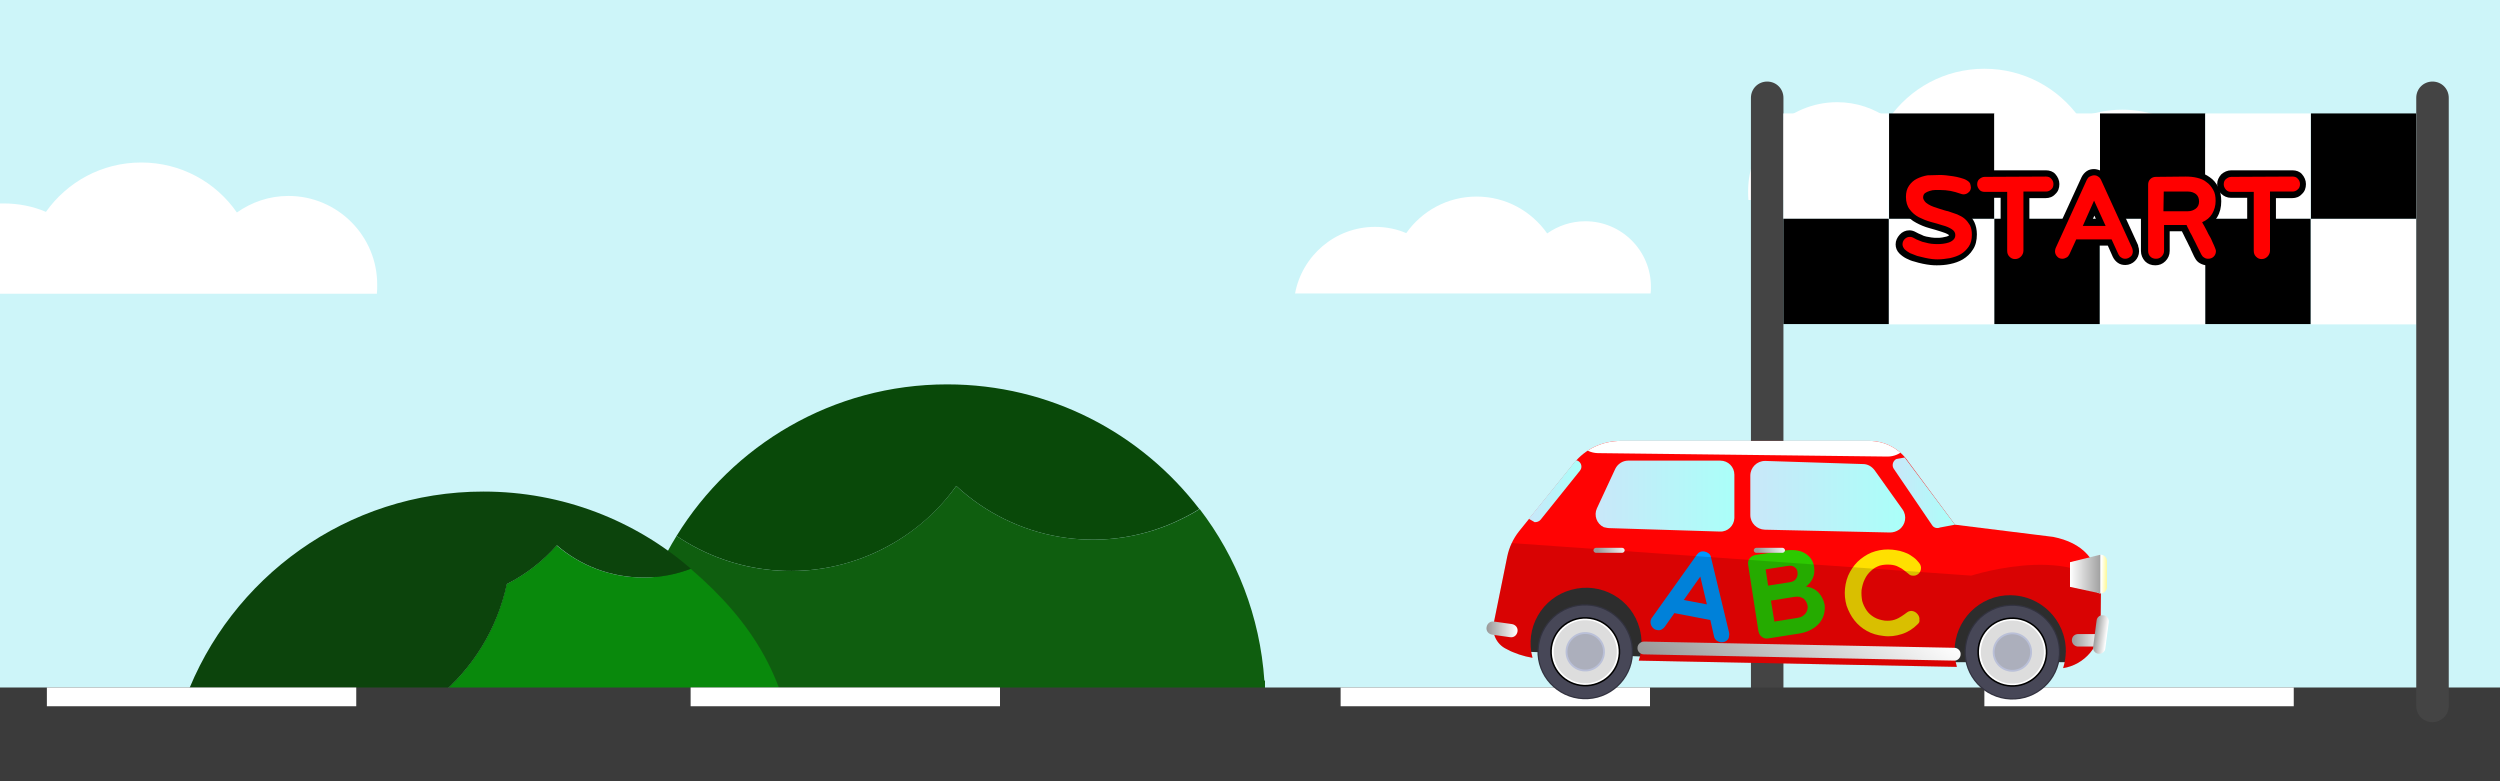 <?xml version="1.0" encoding="utf-8"?>
<!-- Generator: Adobe Illustrator 25.0.0, SVG Export Plug-In . SVG Version: 6.00 Build 0)  -->
<svg version="1.1" id="Layer_1" xmlns="http://www.w3.org/2000/svg" xmlns:xlink="http://www.w3.org/1999/xlink" x="0px" y="0px"
	 viewBox="0 0 800 250" style="enable-background:new 0 0 800 250;" xml:space="preserve">
<style type="text/css">
	.st0{fill:#CDF5F9;}
	.st1{fill:#FFFFFF;}
	.st2{fill:#444444;}
	.st3{fill:#0F5E0F;}
	.st4{fill:#094909;}
	.st5{fill:#09890C;}
	.st6{fill:#0C440C;}
	.st7{fill:#3B3B3B;}
	.st8{display:none;}
	.st9{display:inline;opacity:0.47;fill:url(#SVGID_1_);enable-background:new    ;}
	.st10{fill:#FF0000;}
	.st11{fill:#2D2D2D;}
	.st12{fill:#FF0303;}
	.st13{fill:#0098FF;}
	.st14{fill:#2CC900;}
	.st15{fill:#FFE000;}
	.st16{clip-path:url(#SVGID_3_);}
	.st17{opacity:0.15;enable-background:new    ;}
	.st18{fill:url(#SVGID_4_);}
	.st19{fill:url(#SVGID_5_);}
	.st20{fill:url(#SVGID_6_);}
	.st21{fill:#32323F;}
	.st22{fill:#474757;}
	.st23{fill:#DDDDDD;}
	.st24{fill:#BAC0D8;}
	.st25{fill:#ACAFBC;}
	.st26{fill:url(#SVGID_7_);}
	.st27{fill:url(#SVGID_8_);}
	.st28{fill:url(#SVGID_9_);}
	.st29{fill:url(#SVGID_10_);}
	.st30{fill:url(#SVGID_11_);}
	.st31{fill:url(#SVGID_12_);}
	.st32{fill:url(#SVGID_13_);}
	.st33{fill:url(#SVGID_14_);}
	.st34{fill:url(#SVGID_15_);}
</style>
<g>
	<g id="Layer_1_1_">
		<rect class="st0" width="800" height="250"/>
	</g>
	<g id="Layer_3">
		<g>
			<path class="st1" d="M713.8,64c-3-16.5-17.4-28.9-34.7-28.9c-4.8,0-9.4,1-13.6,2.7C658.7,28.2,647.6,22,635,22
				c-12.7,0-23.9,6.3-30.6,16c-4.7-3.3-10.3-5.3-16.5-5.3c-15.7,0-28.5,12.7-28.5,28.5c0,0.9,0,1.9,0.1,2.8H713.8z"/>
		</g>
		<g>
			<path class="st1" d="M414.4,94c2.2-12.1,12.8-21.4,25.6-21.4c3.6,0,7,0.7,10,2c5-7.1,13.2-11.7,22.5-11.7
				c9.4,0,17.6,4.7,22.6,11.8c3.4-2.4,7.6-3.9,12.2-3.9c11.6,0,21,9.4,21,21c0,0.7,0,1.4-0.1,2.1H414.4V94z"/>
		</g>
		<g>
			<path class="st1" d="M92.3,62.7c-6.2,0-11.8,2-16.5,5.3c-6.7-9.7-17.9-16-30.6-16c-12.6,0-23.7,6.2-30.5,15.8
				c-4.2-1.8-8.8-2.7-13.6-2.7c-0.4,0-0.7,0-1.1,0V94h120.6c0.1-0.9,0.1-1.9,0.1-2.8C120.8,75.5,108,62.7,92.3,62.7z"/>
		</g>
	</g>
	<path class="st2" d="M565.5,231.1L565.5,231.1c-2.9,0-5.2-2.3-5.2-5.2V31.3c0-2.9,2.3-5.2,5.2-5.2l0,0c2.9,0,5.2,2.3,5.2,5.2v194.6
		C570.7,228.8,568.4,231.1,565.5,231.1z"/>
	<g>
		<g>
			<path class="st3" d="M306,155.5c-6.4,8.9-15.2,16.4-25.9,21.3c-21.5,9.8-45.4,7-63.6-5.3c-8.4,13.6-13.7,29.4-14.8,46.3h-0.2V250
				h203.3v-32.2h-0.2c-1.4-20.6-8.9-39.5-20.7-54.9c-2.4,1.5-4.9,2.8-7.5,4C352,178,324.4,172.6,306,155.5z"/>
			<path class="st4" d="M303.1,123c-36.6,0-68.7,19.4-86.6,48.5c18.2,12.3,42.2,15.1,63.6,5.3c10.7-4.9,19.5-12.3,25.9-21.3
				c18.4,17.1,46,22.5,70.3,11.4c2.6-1.2,5.1-2.5,7.5-4C365.2,138.6,336,123,303.1,123z"/>
		</g>
		<g>
			<path class="st5" d="M254.6,245.9c-1.9-28-13.6-46.7-33.6-63.9c-4.7,1.8-9.8,2.8-15.2,2.8c-10.6,0-20.2-3.9-27.7-10.3
				c-4.5,5.1-9.9,9.3-16,12.4c-6.2,29-31.9,50.8-62.8,50.8c-15.2,0-29.1-5.3-40.1-14c-3.3,9-5.5,6.9-6.2,16.9l0,0l0,0h203.3l1.2,1.8
				l-0.5,3.8L254.6,245.9z"/>
			<path class="st6" d="M162.2,186.9c6.1-3.1,11.5-7.3,16-12.4c7.4,6.4,17.1,10.3,27.7,10.3c5.4,0,10.5-1,15.2-2.8
				c-17.8-15.4-41-24.7-66.4-24.7c-43.7,0-81,27.6-95.4,66.3c11,8.8,24.9,14,40.1,14C130.3,237.7,156,215.9,162.2,186.9z"/>
		</g>
	</g>
	<g id="Layer_5">
		<rect y="220" class="st7" width="800" height="30"/>
		<rect x="15" y="220" class="st1" width="99" height="6"/>
		<rect x="221" y="220" class="st1" width="99" height="6"/>
		<rect x="429" y="220" class="st1" width="99" height="6"/>
		<rect x="635" y="220" class="st1" width="99" height="6"/>
	</g>
	<g id="Layer_6">
	</g>
	<g id="Layer_8" class="st8">
		
			<linearGradient id="SVGID_1_" gradientUnits="userSpaceOnUse" x1="400" y1="-44" x2="400" y2="-294" gradientTransform="matrix(1 0 0 -1 0 -44)">
			<stop  offset="0" style="stop-color:#666666"/>
			<stop  offset="1" style="stop-color:#333333"/>
		</linearGradient>
		<rect class="st9" width="800" height="250"/>
	</g>
	<g>
		<g>
			<rect x="570.7" y="36.3" class="st1" width="33.7" height="33.7"/>
			<rect x="570.7" y="70" width="33.7" height="33.7"/>
			<rect x="604.5" y="70.1" class="st1" width="33.7" height="33.7"/>
			<rect x="604.5" y="36.3" width="33.7" height="33.7"/>
			<rect x="638.2" y="36.3" class="st1" width="33.7" height="33.7"/>
			<rect x="638.2" y="70" width="33.7" height="33.7"/>
			<rect x="672" y="70.1" class="st1" width="33.7" height="33.7"/>
			<rect x="672" y="36.3" width="33.7" height="33.7"/>
			<rect x="705.7" y="36.3" class="st1" width="33.7" height="33.7"/>
			<rect x="705.7" y="70" width="33.7" height="33.7"/>
			<rect x="739.5" y="70.1" class="st1" width="33.7" height="33.7"/>
			<rect x="739.5" y="36.3" width="33.7" height="33.7"/>
		</g>
		<g>
			<g>
				<g>
					<path class="st10" d="M620,84.1c-0.5,0-1.1,0-1.9-0.1c-0.8-0.1-1.6-0.2-2.4-0.4c-0.9-0.2-1.8-0.4-2.6-0.7
						c-0.9-0.3-1.7-0.6-2.5-1s-1.5-0.9-2-1.4c-0.6-0.7-0.9-1.4-0.9-2.3s0.3-1.7,1-2.4c0.7-0.7,1.5-1.1,2.4-1.1
						c0.6,0,1.1,0.1,1.6,0.4c0.6,0.3,1.2,0.6,1.8,0.9c0.6,0.2,1.2,0.4,1.8,0.6s1.2,0.3,1.8,0.4s1.3,0.1,2,0.1c0.4,0,1,0,1.6-0.1
						s1.1-0.2,1.6-0.3c0.5-0.2,0.8-0.4,1.2-0.7c0.1-0.1,0.3-0.3,0.3-0.8c0-0.3-0.1-0.7-0.7-1c-0.7-0.4-1.6-0.8-2.7-1.1
						c-1.1-0.4-2.4-0.7-3.7-1.1c-1.4-0.4-2.8-0.9-4-1.6c-1.3-0.7-2.3-1.6-3.2-2.7c-0.9-1.2-1.4-2.7-1.4-4.6c0-1.6,0.4-3,1.2-4.1
						c0.7-1.1,1.7-1.9,2.9-2.5c1.1-0.6,2.3-1,3.7-1.2c1.3-0.2,2.6-0.3,3.8-0.3c0.6,0,1.3,0,2.1,0.1s1.6,0.2,2.4,0.3
						c0.8,0.1,1.6,0.3,2.3,0.5c0.8,0.2,1.5,0.5,2.1,0.7c0.6,0.3,1.1,0.7,1.5,1.1c0.4,0.5,0.6,1.2,0.6,2c0,0.9-0.3,1.8-1,2.4
						s-1.5,1-2.4,1c-0.4,0-0.8-0.1-1.3-0.3c-1-0.4-2.1-0.7-3.1-0.9s-2.1-0.3-3.2-0.3c-0.4,0-0.9,0-1.5,0c-0.5,0-1.1,0.1-1.6,0.2
						c-0.4,0.1-0.8,0.3-1.1,0.5c-0.1,0.1-0.2,0.2-0.2,0.6c0,0.1,0,0.3,0.2,0.5c0.2,0.3,0.6,0.5,1,0.8c0.4,0.3,1,0.5,1.5,0.7
						c0.6,0.2,1.2,0.4,1.8,0.6s1.1,0.3,1.6,0.5c0.5,0.1,0.9,0.3,1.2,0.3c1,0.3,2,0.7,3,1.1s1.9,0.9,2.7,1.6c0.8,0.6,1.4,1.5,1.9,2.4
						c0.5,1,0.7,2.1,0.7,3.4c0,1.7-0.4,3.2-1.1,4.4c-0.7,1.1-1.7,2.1-2.9,2.8c-1.1,0.7-2.4,1.1-3.8,1.4
						C622.7,83.9,621.3,84.1,620,84.1z"/>
					<path d="M620.6,56c0.6,0,1.3,0,2.1,0.1s1.5,0.2,2.3,0.3s1.5,0.3,2.3,0.5c0.7,0.2,1.4,0.4,1.9,0.7c0.4,0.2,0.8,0.5,1.1,0.9
						s0.4,0.8,0.4,1.3c0,0.7-0.2,1.3-0.7,1.7c-0.5,0.5-1.1,0.7-1.7,0.7c-0.3,0-0.6-0.1-0.9-0.2c-1.1-0.4-2.2-0.7-3.2-0.9
						c-1.1-0.2-2.2-0.3-3.4-0.3c-0.4,0-0.9,0-1.5,0s-1.2,0.1-1.8,0.3s-1.1,0.4-1.5,0.7s-0.6,0.8-0.6,1.4c0,0.4,0.2,0.8,0.5,1.2
						s0.7,0.7,1.2,1s1.1,0.6,1.7,0.8c0.6,0.2,1.2,0.4,1.8,0.6s1.1,0.3,1.6,0.5c0.5,0.1,0.9,0.3,1.2,0.3c1,0.3,1.9,0.7,2.9,1
						c0.9,0.4,1.7,0.8,2.4,1.4s1.2,1.3,1.7,2.1c0.4,0.8,0.6,1.8,0.6,3c0,1.5-0.3,2.8-1,3.8s-1.5,1.8-2.5,2.4s-2.2,1-3.5,1.3
						c-1.3,0.2-2.6,0.4-3.9,0.4c-0.4,0-1,0-1.8-0.1c-0.7-0.1-1.5-0.2-2.3-0.4c-0.8-0.2-1.7-0.4-2.5-0.6c-0.8-0.3-1.6-0.6-2.3-0.9
						c-0.7-0.4-1.3-0.8-1.7-1.2c-0.4-0.5-0.7-1-0.7-1.6s0.2-1.2,0.7-1.7s1-0.7,1.7-0.7c0.4,0,0.8,0.1,1.1,0.3
						c0.7,0.4,1.3,0.7,1.9,0.9c0.6,0.3,1.3,0.5,1.9,0.6c0.6,0.2,1.3,0.3,1.9,0.4c0.7,0.1,1.4,0.1,2.1,0.1c0.5,0,1,0,1.7-0.1
						c0.6-0.1,1.3-0.2,1.8-0.4c0.6-0.2,1.1-0.5,1.5-0.9s0.6-0.9,0.6-1.5c0-0.8-0.4-1.4-1.2-1.9s-1.7-0.9-2.9-1.2
						c-1.1-0.4-2.4-0.7-3.8-1.1c-1.4-0.4-2.6-0.9-3.8-1.5c-1.1-0.6-2.1-1.4-2.9-2.5c-0.8-1-1.2-2.4-1.2-4c0-1.4,0.3-2.6,1-3.6
						s1.5-1.7,2.5-2.2s2.2-0.9,3.4-1.1C618.2,56.1,619.5,56,620.6,56 M620.6,54c-1.3,0-2.6,0.1-4,0.3c-1.5,0.2-2.8,0.7-4,1.3
						c-1.3,0.7-2.4,1.6-3.2,2.8c-0.9,1.3-1.3,2.9-1.3,4.7c0,2.1,0.5,3.9,1.6,5.2c0.9,1.2,2.1,2.3,3.5,3c1.3,0.7,2.7,1.3,4.2,1.7
						c1.3,0.4,2.6,0.7,3.7,1.1c1,0.3,1.8,0.6,2.4,1c0.1,0.1,0.2,0.1,0.2,0.1l0,0c0,0,0,0,0,0.1c-0.2,0.2-0.5,0.3-0.8,0.4
						c-0.4,0.1-0.9,0.2-1.4,0.3c-0.6,0.1-1.1,0.1-1.5,0.1c-0.7,0-1.3,0-1.9-0.1c-0.6-0.1-1.1-0.2-1.7-0.3c-0.5-0.1-1.1-0.3-1.6-0.6
						c-0.6-0.2-1.1-0.5-1.7-0.8c-0.7-0.4-1.4-0.6-2.1-0.6c-1.2,0-2.3,0.5-3.1,1.4s-1.3,1.9-1.3,3.1c0,1.1,0.4,2.1,1.2,2.9
						c0.6,0.6,1.4,1.2,2.2,1.6s1.7,0.8,2.6,1c0.9,0.3,1.8,0.5,2.7,0.7s1.7,0.3,2.5,0.4s1.5,0.1,2,0.1c1.4,0,2.8-0.1,4.2-0.4
						c1.5-0.3,2.9-0.8,4.1-1.5c1.3-0.8,2.4-1.8,3.2-3.1c0.9-1.3,1.3-3,1.3-4.9c0-1.5-0.3-2.8-0.8-3.9s-1.3-2-2.2-2.7
						c-0.8-0.7-1.8-1.3-2.9-1.7c-1-0.4-2-0.8-3-1.1l0,0l0,0c-0.3-0.1-0.7-0.2-1.2-0.3c-0.5-0.1-1-0.3-1.6-0.5
						c-0.5-0.2-1.1-0.4-1.7-0.6c-0.5-0.2-1-0.4-1.4-0.6c-0.2-0.1-0.4-0.3-0.6-0.4c0.1-0.1,0.3-0.1,0.5-0.2c0.4-0.1,0.9-0.2,1.3-0.2
						c0.6,0,1.1,0,1.5,0c1,0,2,0.1,3,0.3s2,0.5,3,0.8c0.6,0.2,1.1,0.3,1.6,0.3c1.2,0,2.3-0.5,3.2-1.3c0.9-0.9,1.3-1.9,1.3-3.2
						c0-1-0.3-1.9-0.9-2.6c-0.5-0.6-1.1-1.1-1.8-1.4c-0.7-0.3-1.4-0.6-2.3-0.8c-0.8-0.2-1.6-0.4-2.4-0.5c-0.8-0.2-1.7-0.3-2.5-0.3
						C622,54.1,621.3,54,620.6,54L620.6,54z"/>
				</g>
				<g>
					<path class="st10" d="M644.9,83.9c-1,0-1.9-0.4-2.6-1.1c-0.7-0.7-1-1.6-1-2.6V62.4h-6.2c-1,0-1.8-0.3-2.4-1s-1-1.5-1-2.4
						s0.3-1.8,1-2.4c0.7-0.7,1.5-1,2.4-1h19.6c0.9,0,1.8,0.3,2.4,1c0.7,0.7,1,1.5,1,2.4s-0.4,1.8-1,2.4c-0.7,0.7-1.5,1-2.4,1h-6.2
						v17.9c0,1-0.4,1.9-1.1,2.6C646.7,83.5,645.9,83.9,644.9,83.9z"/>
					<path d="M654.7,56.5c0.7,0,1.3,0.2,1.7,0.7c0.5,0.5,0.7,1.1,0.7,1.7c0,0.7-0.2,1.3-0.7,1.7c-0.5,0.5-1.1,0.7-1.7,0.7h-7.2v18.9
						c0,0.7-0.3,1.4-0.8,1.9s-1.1,0.8-1.9,0.8s-1.3-0.3-1.8-0.8s-0.7-1.1-0.7-1.9V61.4h-7.2c-0.7,0-1.3-0.2-1.7-0.7s-0.7-1-0.7-1.7
						s0.2-1.3,0.7-1.7s1-0.7,1.7-0.7L654.7,56.5 M654.7,54.5h-19.6c-1.2,0-2.3,0.5-3.2,1.3c-0.8,0.9-1.3,1.9-1.3,3.1
						c0,1.2,0.4,2.3,1.3,3.1c0.8,0.8,1.9,1.3,3.1,1.3h5.2v16.9c0,1.3,0.5,2.4,1.3,3.3c0.9,0.9,2,1.4,3.3,1.4s2.4-0.5,3.3-1.3
						c0.9-0.9,1.3-2,1.3-3.3V63.4h5.2c1.2,0,2.3-0.4,3.1-1.3c0.9-0.8,1.3-1.9,1.3-3.2c0-1.2-0.5-2.3-1.3-3.2
						C657,54.9,655.9,54.5,654.7,54.5L654.7,54.5z"/>
				</g>
				<g>
					<path class="st10" d="M680.2,83.9c-0.7,0-1.3-0.2-1.9-0.5c-0.5-0.3-1-0.8-1.2-1.4l-1.9-4.2h-10l-1.9,4.2
						c-0.3,0.6-0.7,1.1-1.3,1.5c-0.6,0.3-1.2,0.5-1.8,0.5c-1,0-1.8-0.3-2.4-1c-0.7-0.7-1-1.5-1-2.4c0-0.5,0.1-1,0.3-1.4l10-21.9
						c0.3-0.6,0.7-1.1,1.2-1.4c0.6-0.4,1.2-0.6,1.8-0.6s1.3,0.2,1.8,0.5c0.6,0.4,1,0.8,1.3,1.5l10,21.9c0.2,0.5,0.3,1,0.3,1.4
						c0,0.9-0.3,1.8-1,2.4C682,83.5,681.1,83.9,680.2,83.9z M672.3,71.3l-2.1-4.7l-2.1,4.7H672.3z"/>
					<path d="M670.1,56.1c0.5,0,0.9,0.1,1.3,0.4c0.4,0.2,0.7,0.6,0.9,1l10,21.9c0.1,0.3,0.2,0.7,0.2,1c0,0.7-0.2,1.3-0.7,1.7
						s-1,0.7-1.7,0.7c-0.5,0-0.9-0.1-1.3-0.4c-0.4-0.2-0.7-0.6-0.9-1l-2.2-4.8h-11.3l-2.2,4.8c-0.2,0.4-0.5,0.8-0.9,1
						s-0.8,0.4-1.3,0.4c-0.7,0-1.3-0.2-1.7-0.7c-0.5-0.5-0.7-1.1-0.7-1.7c0-0.3,0.1-0.7,0.2-1l10-21.9c0.2-0.4,0.5-0.8,0.9-1
						C669.2,56.3,669.6,56.1,670.1,56.1 M666.5,72.3h7.3l-3.7-8.1L666.5,72.3 M670.1,54.1c-0.9,0-1.7,0.2-2.4,0.7s-1.2,1.1-1.6,1.9
						l-10,21.8c-0.3,0.6-0.4,1.2-0.4,1.8c0,1.2,0.5,2.3,1.3,3.2c0.9,0.9,1.9,1.3,3.2,1.3c0.9,0,1.6-0.2,2.4-0.7
						c0.7-0.5,1.3-1.1,1.6-1.9l1.6-3.6h8.7l1.6,3.6c0.4,0.8,0.9,1.4,1.6,1.9c0.7,0.5,1.5,0.7,2.4,0.7c1.2,0,2.3-0.5,3.1-1.3
						s1.3-1.9,1.3-3.1c0-0.6-0.1-1.2-0.3-1.7v-0.1v-0.1l-10-21.9c-0.4-0.8-1-1.5-1.7-1.9C671.7,54.4,670.9,54.1,670.1,54.1
						L670.1,54.1z M669.6,70.3l0.6-1.3l0.6,1.3H669.6L669.6,70.3z"/>
				</g>
				<g>
					<path class="st10" d="M706.3,83.9c-0.7,0-1.3-0.2-1.8-0.5c-0.6-0.3-1-0.8-1.3-1.4c-0.1-0.2-0.3-0.5-0.5-1l-0.8-1.7
						c-0.4-0.8-0.7-1.5-1.1-2.3c-0.4-0.8-0.8-1.5-1.1-2.2c-0.3-0.6-0.6-1.2-0.8-1.6c0-0.1-0.1-0.1-0.1-0.2h-5.5v7.3
						c0,1-0.4,1.9-1.1,2.6c-0.7,0.7-1.6,1-2.5,1c-1,0-1.9-0.3-2.5-1c-0.7-0.7-1-1.5-1-2.5V59.1c0-1,0.3-1.9,1-2.5
						c0.7-0.7,1.5-1,2.5-1h9.7c1.3,0,2.7,0.1,3.9,0.4c1.3,0.3,2.4,0.8,3.4,1.5s1.8,1.7,2.4,2.8c0.6,1.1,0.9,2.5,0.9,4.1
						c0,1.7-0.4,3.3-1.2,4.6c-0.6,1.1-1.6,2-2.7,2.6c0,0.1,0.1,0.1,0.1,0.2c0.3,0.5,0.6,1.1,0.9,1.7c0.3,0.6,0.6,1.3,1,1.9
						c0.3,0.7,0.6,1.3,0.9,1.9c0.3,0.6,0.5,1.2,0.7,1.7c0.2,0.6,0.3,1,0.3,1.4c0,1-0.3,1.8-1,2.5C708.1,83.5,707.3,83.9,706.3,83.9z
						 M700.1,66.6c0.8,0,1.4-0.2,1.9-0.6c0.3-0.2,0.6-0.6,0.6-1.5c0-1-0.4-1.4-0.6-1.6c-0.5-0.4-1.1-0.6-1.9-0.6h-6.8v4.3
						C693.3,66.6,700.1,66.6,700.1,66.6z"/>
					<path d="M699.4,56.5c1.3,0,2.5,0.1,3.7,0.4c1.2,0.3,2.2,0.7,3,1.4c0.9,0.6,1.5,1.4,2.1,2.4s0.8,2.2,0.8,3.6
						c0,1.5-0.4,2.9-1.1,4.1c-0.7,1.2-1.8,2.1-3.2,2.7c0.1,0.3,0.3,0.6,0.6,1.1s0.5,1,0.9,1.7c0.3,0.6,0.6,1.3,1,1.9
						s0.6,1.3,0.9,1.9c0.3,0.6,0.5,1.1,0.7,1.6s0.3,0.8,0.3,1c0,0.7-0.2,1.3-0.7,1.8s-1.1,0.7-1.8,0.7c-0.5,0-0.9-0.1-1.3-0.4
						c-0.4-0.2-0.7-0.6-0.9-1c-0.1-0.1-0.2-0.5-0.5-1s-0.5-1.1-0.9-1.8c-0.3-0.7-0.7-1.4-1.1-2.2c-0.4-0.8-0.7-1.5-1.1-2.1
						c-0.3-0.7-0.6-1.2-0.8-1.6s-0.3-0.7-0.3-0.7h-7.2v8.3c0,0.7-0.3,1.3-0.8,1.8s-1.1,0.7-1.8,0.7s-1.3-0.2-1.8-0.7
						s-0.7-1.1-0.7-1.8V59.1c0-0.7,0.2-1.3,0.7-1.8s1.1-0.7,1.8-0.7L699.4,56.5 M692.3,67.6h7.8c1,0,1.8-0.3,2.5-0.8
						s1.1-1.3,1.1-2.3s-0.3-1.8-1-2.4c-0.7-0.5-1.5-0.8-2.5-0.8h-7.8L692.3,67.6 M699.4,54.5h-9.7c-1.3,0-2.4,0.5-3.3,1.3
						c-0.9,0.9-1.3,2-1.3,3.3v21.2c0,1.3,0.5,2.4,1.3,3.3c0.9,0.9,2,1.3,3.3,1.3c1.2,0,2.3-0.4,3.2-1.3s1.4-2,1.4-3.3V74h3.9
						c0.2,0.4,0.4,0.8,0.6,1.2c0.3,0.7,0.7,1.4,1.1,2.2c0.4,0.8,0.7,1.5,1.1,2.2v0.1l0.8,1.7c0.3,0.6,0.4,0.9,0.5,1
						c0.4,0.8,0.9,1.4,1.6,1.8c0.7,0.4,1.5,0.7,2.4,0.7c1.2,0,2.3-0.5,3.2-1.3c0.9-0.9,1.3-2,1.3-3.2c0-0.5-0.1-1-0.4-1.7
						c-0.2-0.5-0.4-1.1-0.7-1.7s-0.6-1.3-0.9-1.9c-0.3-0.7-0.7-1.3-1-2c-0.2-0.4-0.4-0.8-0.6-1.1c0.9-0.7,1.7-1.5,2.3-2.5
						c0.9-1.5,1.3-3.2,1.3-5.1c0-1.7-0.3-3.3-1-4.6s-1.5-2.3-2.7-3.1c-1.1-0.8-2.3-1.3-3.7-1.7C702.2,54.7,700.8,54.5,699.4,54.5
						L699.4,54.5z M694.3,63.3h5.8c0.7,0,1.1,0.2,1.3,0.4c0.1,0.1,0.3,0.2,0.3,0.8c0,0.5-0.2,0.7-0.2,0.7c-0.4,0.3-0.8,0.4-1.3,0.4
						h-5.8L694.3,63.3L694.3,63.3z"/>
				</g>
				<g>
					<path class="st10" d="M723.8,83.9c-1,0-1.9-0.4-2.6-1.1c-0.7-0.7-1-1.6-1-2.6V62.4H714c-1,0-1.8-0.3-2.4-1s-1-1.5-1-2.4
						s0.3-1.8,1-2.4c0.7-0.7,1.5-1,2.4-1h19.6c1,0,1.8,0.3,2.4,1c0.7,0.7,1,1.5,1,2.4s-0.4,1.8-1,2.4c-0.7,0.7-1.5,1-2.4,1h-6.2
						v17.9c0,1-0.4,1.9-1.1,2.6C725.7,83.5,724.8,83.9,723.8,83.9z"/>
					<path d="M733.6,56.5c0.7,0,1.3,0.2,1.7,0.7c0.5,0.5,0.7,1.1,0.7,1.7c0,0.7-0.2,1.3-0.7,1.7c-0.5,0.5-1.1,0.7-1.7,0.7h-7.2v18.9
						c0,0.7-0.3,1.4-0.8,1.9s-1.1,0.8-1.9,0.8s-1.3-0.3-1.8-0.8s-0.7-1.1-0.7-1.9V61.4H714c-0.7,0-1.3-0.2-1.7-0.7s-0.7-1-0.7-1.7
						s0.2-1.3,0.7-1.7s1-0.7,1.7-0.7L733.6,56.5 M733.6,54.5H714c-1.2,0-2.3,0.5-3.2,1.3c-0.8,0.9-1.3,1.9-1.3,3.1
						c0,1.2,0.4,2.3,1.3,3.1c0.8,0.8,1.9,1.3,3.1,1.3h5.2v16.9c0,1.3,0.5,2.4,1.3,3.3c0.9,0.9,2,1.4,3.3,1.4s2.4-0.5,3.3-1.3
						c0.9-0.9,1.3-2,1.3-3.3V63.4h5.2c1.2,0,2.3-0.4,3.1-1.3c0.9-0.8,1.3-1.9,1.3-3.2c0-1.2-0.5-2.3-1.3-3.2
						C735.9,54.9,734.8,54.5,733.6,54.5L733.6,54.5z"/>
				</g>
			</g>
		</g>
		<path class="st2" d="M778.4,231.1L778.4,231.1c-2.9,0-5.2-2.3-5.2-5.2V31.3c0-2.9,2.3-5.2,5.2-5.2l0,0c2.9,0,5.2,2.3,5.2,5.2
			v194.6C783.6,228.8,781.2,231.1,778.4,231.1z"/>
	</g>
</g>
<g id="Layer_2_1_">
	<g id="Premium">
		<g id="premium-mini-red">
			
				<rect x="500.3" y="170.4" transform="matrix(4.205010e-02 -0.999 0.999 4.205010e-02 292.06 700.966)" class="st11" width="22.6" height="55.5"/>
			<rect x="608.1" y="189.3" class="st11" width="55.5" height="22.6"/>
			<path class="st12" d="M672.3,188.8c-0.8-9.7-5.8-15.1-15.3-17l-31.4-3.9l-14.9-20.1c-2.8-4.2-7.5-6.7-12.5-6.7h-79.6
				c-5.8,0-11.4,2.6-15,7.2L486.1,170c-1.9,2.4-3.2,5.2-3.8,8.2l-4.3,21.2c-0.7,3.3,0.9,6.7,3.9,8.2l0.2,0.1
				c2.6,1.4,5.4,2.3,8.3,2.8c-2.6-9.5,3-19.3,12.5-21.8c9.5-2.6,19.3,3,21.8,12.5c0.9,3.4,0.8,6.9-0.3,10.2l101.8,2
				c-2.8-9.4,2.5-19.3,11.9-22.2c9.4-2.8,19.3,2.5,22.2,11.9c1.1,3.5,1,7.2-0.1,10.7c6.9-1.1,12-7.1,12-14.2L672.3,188.8z"/>
			<g>
				<g>
					<path class="st13" d="M552.4,205.1c-0.6,0.4-1.2,0.5-1.9,0.4c-0.5-0.1-0.9-0.3-1.3-0.6c-0.3-0.3-0.6-0.7-0.7-1.2l-1.2-5.3
						l-11.5-2.2l-3.1,4.4c-0.3,0.4-0.7,0.7-1.1,0.9c-0.4,0.2-0.9,0.2-1.4,0.1c-0.7-0.1-1.2-0.5-1.6-1.1c-0.4-0.6-0.5-1.2-0.4-1.9
						c0.1-0.3,0.2-0.7,0.4-0.9l14.4-20.2c0.3-0.4,0.6-0.7,1.1-0.9c0.4-0.2,0.9-0.2,1.4-0.1c0.5,0.1,0.9,0.3,1.3,0.6
						c0.4,0.3,0.6,0.7,0.7,1.2l5.8,24.1c0.1,0.4,0.1,0.7,0,1.1C553.3,204.1,553,204.7,552.4,205.1z M544.1,184.5l-5.3,7.5l7.4,1.4
						L544.1,184.5z"/>
				</g>
				<g>
					<path class="st14" d="M583.6,196.8c-0.3,1-0.8,1.9-1.5,2.7c-0.7,0.8-1.6,1.5-2.8,2.1c-1.1,0.6-2.5,1-4,1.2l-9.5,1.5
						c-0.7,0.1-1.4,0-2-0.5c-0.6-0.4-0.9-1-1.1-1.8l-3.3-21.3c-0.1-0.7,0-1.4,0.5-2c0.4-0.6,1-0.9,1.8-1.1l9.2-1.4
						c2.7-0.4,4.9-0.2,6.6,0.8c1.7,1,2.7,2.4,3,4.3c0.2,1.4,0.1,2.6-0.4,3.7c-0.5,1.1-1.2,2-2.2,2.7c1.7,0.2,3.1,0.9,4.1,2
						c1,1.1,1.6,2.4,1.9,3.9C584,194.8,583.9,195.8,583.6,196.8z M574.3,181.5c-0.5-0.4-1.3-0.6-2.3-0.4l-7,1.1l0.8,5.2l7-1.1
						c1-0.2,1.6-0.5,2-1.2c0.4-0.6,0.5-1.3,0.4-2C575.2,182.5,574.9,182,574.3,181.5z M578,192.6c-0.2-0.4-0.5-0.7-0.8-1
						c-0.4-0.3-0.8-0.4-1.3-0.6c-0.5-0.1-1.1-0.1-1.7,0l-7.5,1.2l1.1,6.7l7.5-1.2c0.6-0.1,1.2-0.3,1.6-0.6c0.4-0.3,0.8-0.6,1-1
						c0.3-0.4,0.4-0.8,0.5-1.2c0.1-0.4,0.1-0.8,0-1.2C578.3,193.4,578.2,193,578,192.6z"/>
				</g>
				<g>
					<path class="st15" d="M614.1,199.2c-0.1,0.2-0.3,0.4-0.5,0.6c-1.4,1.4-3.1,2.5-5,3.1c-1.9,0.6-3.9,0.9-5.9,0.6
						c-1.9-0.2-3.7-0.7-5.3-1.6c-1.6-0.9-2.9-2-4-3.4c-1.1-1.4-1.9-3-2.5-4.7c-0.5-1.8-0.7-3.6-0.5-5.5c0.2-1.9,0.7-3.7,1.6-5.3
						c0.9-1.6,2-3,3.4-4.1c1.4-1.1,2.9-2,4.7-2.5c1.7-0.5,3.6-0.7,5.5-0.5c0.8,0.1,1.6,0.2,2.4,0.4c0.8,0.2,1.6,0.5,2.3,0.8
						c0.7,0.3,1.4,0.8,2.1,1.3c0.7,0.5,1.2,1.1,1.7,1.7c0.5,0.6,0.7,1.3,0.6,2c-0.1,0.7-0.4,1.2-0.9,1.6c-0.5,0.4-1.1,0.6-1.8,0.5
						c-0.5,0-0.9-0.2-1.3-0.6c-0.4-0.3-0.9-0.7-1.4-1.1c-0.5-0.4-1.1-0.8-1.8-1.1c-0.7-0.4-1.5-0.6-2.5-0.7c-1.3-0.1-2.4,0-3.5,0.3
						c-1.1,0.4-2,0.9-2.8,1.7c-0.8,0.7-1.5,1.6-2,2.7c-0.5,1-0.8,2.2-1,3.4c-0.1,1.2,0,2.4,0.2,3.5c0.3,1.1,0.8,2.1,1.4,3
						c0.6,0.9,1.4,1.6,2.4,2.2c1,0.6,2.1,0.9,3.4,1.1c1.3,0.1,2.3,0,3.2-0.3c0.9-0.3,1.6-0.7,2.2-1.1c0.6-0.4,1.2-0.8,1.7-1.2
						c0.5-0.4,1-0.5,1.6-0.5c0.7,0.1,1.3,0.4,1.8,1c0.5,0.6,0.7,1.2,0.6,1.9C614.3,198.7,614.2,199,614.1,199.2z"/>
				</g>
			</g>
			<g>
				<defs>
					<path id="SVGID_2_" d="M672.3,188.8c-0.8-9.7-5.8-15.1-15.3-17l-31.4-3.9l-14.9-20.1c-2.8-4.2-7.5-6.7-12.5-6.7h-79.6
						c-5.8,0-11.4,2.6-15,7.2L486.1,170c-1.9,2.4-3.2,5.2-3.8,8.2l-4.3,21.2c-0.7,3.3,0.9,6.7,3.9,8.2l0.2,0.1
						c2.6,1.4,5.4,2.3,8.3,2.8c-2.6-9.5,3-19.3,12.5-21.8c9.5-2.6,19.3,3,21.8,12.5c0.9,3.4,0.8,6.9-0.3,10.2l101.8,2
						c-2.8-9.4,2.5-19.3,11.9-22.2c9.4-2.8,19.3,2.5,22.2,11.9c1.1,3.5,1,7.2-0.1,10.7c6.9-1.1,12-7.1,12-14.2L672.3,188.8z"/>
				</defs>
				<clipPath id="SVGID_3_">
					<use xlink:href="#SVGID_2_"  style="overflow:visible;"/>
				</clipPath>
				<g class="st16">
					<path class="st17" d="M476.9,173.3l153.9,10.9c0,0,38.3-12.4,47.1,9.7l-3.6,29.9c0,0-27.2,5.7-30.2,5.7s-89,0.6-93.8,0
						c-4.8-0.6-75.4-5.7-75.4-5.7l-7.8-30.5L476.9,173.3z"/>
					<path class="st1" d="M511.6,114.8l92.7,1.1c4.2,0.1,7.6,3.5,7.6,7.7l-0.2,14.9c-0.1,4.2-3.5,7.6-7.7,7.6l-92.7-1.1
						c-4.2-0.1-7.6-3.5-7.6-7.7l0.2-14.9C503.9,118.1,507.3,114.7,511.6,114.8z"/>
				</g>
			</g>
			
				<linearGradient id="SVGID_4_" gradientUnits="userSpaceOnUse" x1="560.152" y1="93.075" x2="609.618" y2="93.075" gradientTransform="matrix(1 0 0 -1 0 252)">
				<stop  offset="0" style="stop-color:#C9E7F9"/>
				<stop  offset="1" style="stop-color:#AAFFF9"/>
			</linearGradient>
			<path class="st18" d="M604.8,170.4l-40.1-0.9c-2.5-0.1-4.6-2.1-4.6-4.7v-12.6c0-2.6,2.1-4.7,4.7-4.7c0.1,0,0.1,0,0.2,0l31.2,1
				c1.5,0,2.8,0.8,3.7,2l8.9,12.5c1.5,2.1,1,5-1.1,6.5C606.8,170.1,605.8,170.4,604.8,170.4z"/>
			
				<linearGradient id="SVGID_5_" gradientUnits="userSpaceOnUse" x1="510.686" y1="93.271" x2="555.023" y2="93.271" gradientTransform="matrix(1 0 0 -1 0 252)">
				<stop  offset="0" style="stop-color:#C9E7F9"/>
				<stop  offset="1" style="stop-color:#AAFFF9"/>
			</linearGradient>
			<path class="st19" d="M515,169l35.4,1.1c2.5,0.1,4.5-1.9,4.6-4.3c0,0,0-0.1,0-0.1v-13.8c0-2.5-2-4.5-4.5-4.5l0,0h-29.5
				c-1.7,0-3.3,1-4.1,2.6l-5.9,12.7c-1,2.2-0.1,4.9,2.2,6C513.8,168.8,514.4,169,515,169z"/>
			
				<linearGradient id="SVGID_6_" gradientUnits="userSpaceOnUse" x1="605.672" y1="94.349" x2="625.626" y2="94.349" gradientTransform="matrix(1 0 0 -1 0 252)">
				<stop  offset="0" style="stop-color:#C9E7F9"/>
				<stop  offset="1" style="stop-color:#AAFFF9"/>
			</linearGradient>
			<path class="st20" d="M625.6,167.9l-4.8,0.9c-0.9,0.4-2,0.1-2.5-0.7L606,150c-0.6-0.9-0.4-2.2,0.5-2.9c0.2-0.2,0.5-0.3,0.8-0.3
				l2.2-0.4L625.6,167.9z"/>
			
				<ellipse transform="matrix(4.205308e-02 -0.999 0.999 4.205308e-02 277.554 706.585)" class="st21" cx="507.3" cy="208.6" rx="15.2" ry="15.3"/>
			
				<ellipse transform="matrix(4.205010e-02 -0.999 0.999 4.205010e-02 277.556 706.586)" class="st22" cx="507.3" cy="208.6" rx="14.8" ry="14.9"/>
			
				<ellipse transform="matrix(4.205010e-02 -0.999 0.999 4.205010e-02 277.556 706.586)" cx="507.3" cy="208.6" rx="11.1" ry="11.2"/>
			
				<ellipse transform="matrix(4.205010e-02 -0.999 0.999 4.205010e-02 277.556 706.586)" class="st1" cx="507.3" cy="208.6" rx="10.6" ry="10.7"/>
			
				<ellipse transform="matrix(4.205010e-02 -0.999 0.999 4.205010e-02 277.556 706.586)" class="st23" cx="507.3" cy="208.6" rx="10.1" ry="10.1"/>
			
				<ellipse transform="matrix(4.205010e-02 -0.999 0.999 4.205010e-02 277.556 706.586)" class="st24" cx="507.3" cy="208.6" rx="6.3" ry="6.3"/>
			
				<ellipse transform="matrix(4.205010e-02 -0.999 0.999 4.205010e-02 277.556 706.586)" class="st25" cx="507.3" cy="208.6" rx="5.7" ry="5.7"/>
			
				<ellipse transform="matrix(4.205010e-02 -0.999 0.999 4.205010e-02 408.491 843.148)" class="st21" cx="643.9" cy="208.6" rx="15.2" ry="15.3"/>
			
				<ellipse transform="matrix(4.205010e-02 -0.999 0.999 4.205010e-02 408.491 843.148)" class="st22" cx="643.9" cy="208.6" rx="14.8" ry="14.9"/>
			
				<ellipse transform="matrix(4.205010e-02 -0.999 0.999 4.205010e-02 408.491 843.148)" cx="643.9" cy="208.6" rx="11.1" ry="11.2"/>
			
				<ellipse transform="matrix(4.205010e-02 -0.999 0.999 4.205010e-02 408.491 843.148)" class="st1" cx="643.9" cy="208.6" rx="10.6" ry="10.7"/>
			
				<ellipse transform="matrix(4.205010e-02 -0.999 0.999 4.205010e-02 408.491 843.148)" class="st23" cx="643.9" cy="208.6" rx="10.1" ry="10.1"/>
			
				<ellipse transform="matrix(4.205010e-02 -0.999 0.999 4.205010e-02 408.491 843.148)" class="st24" cx="643.9" cy="208.6" rx="6.3" ry="6.3"/>
			
				<ellipse transform="matrix(4.205010e-02 -0.999 0.999 4.205010e-02 408.491 843.148)" class="st25" cx="643.9" cy="208.6" rx="5.7" ry="5.7"/>
			
				<linearGradient id="SVGID_7_" gradientUnits="userSpaceOnUse" x1="475.702" y1="50.656" x2="485.607" y2="50.656" gradientTransform="matrix(1 0 0 -1 -2.844527e-03 252.001)">
				<stop  offset="0" style="stop-color:#999999"/>
				<stop  offset="1" style="stop-color:#FFFFFF"/>
			</linearGradient>
			<path class="st26" d="M478.1,198.9l5.7,0.8c1.2,0.2,2,1.2,1.8,2.4l0,0c-0.2,1.2-1.2,2-2.4,1.8l-5.7-0.8c-1.2-0.2-2-1.2-1.8-2.4
				l0,0C475.9,199.5,476.9,198.7,478.1,198.9z"/>
			
				<linearGradient id="SVGID_8_" gradientUnits="userSpaceOnUse" x1="987.073" y1="1263.129" x2="997.003" y2="1263.129" gradientTransform="matrix(0.99 -7.000000e-02 -0.13 -0.51 -250.52 889.67)">
				<stop  offset="0" style="stop-color:#999999"/>
				<stop  offset="1" style="stop-color:#FFFFFF"/>
			</linearGradient>
			<path class="st27" d="M562,175.3h8.4c0.4,0,0.8,0.4,0.8,0.8l0,0c0,0.4-0.4,0.8-0.8,0.8H562c-0.4,0-0.8-0.4-0.8-0.8l0,0
				C561.2,175.7,561.6,175.3,562,175.3z"/>
			
				<linearGradient id="SVGID_9_" gradientUnits="userSpaceOnUse" x1="936.242" y1="1270.114" x2="946.172" y2="1270.114" gradientTransform="matrix(0.99 -7.000000e-02 -0.13 -0.51 -250.52 889.67)">
				<stop  offset="0" style="stop-color:#999999"/>
				<stop  offset="1" style="stop-color:#FFFFFF"/>
			</linearGradient>
			<path class="st28" d="M510.7,175.3h8.4c0.4,0,0.8,0.4,0.8,0.8l0,0c0,0.4-0.4,0.8-0.8,0.8h-8.4c-0.4,0-0.8-0.4-0.8-0.8l0,0
				C509.9,175.7,510.3,175.3,510.7,175.3z"/>
			
				<linearGradient id="SVGID_10_" gradientUnits="userSpaceOnUse" x1="-2253.104" y1="91.176" x2="-2242.938" y2="91.176" gradientTransform="matrix(10.303 7.600001e-02 -1.381 -0.998 23864.35 470.266)">
				<stop  offset="0" style="stop-color:#999999"/>
				<stop  offset="1" style="stop-color:#FFFFFF"/>
			</linearGradient>
			<path class="st29" d="M526.1,205.3l99.3,2c1.1,0,2.1,1,2,2.1l0,0c0,1.1-1,2.1-2.1,2l-99.3-2c-1.1,0-2.1-1-2-2.1l0,0
				C524,206.2,525,205.3,526.1,205.3z"/>
			
				<linearGradient id="SVGID_11_" gradientUnits="userSpaceOnUse" x1="663.04" y1="47.185" x2="672.695" y2="47.185" gradientTransform="matrix(1 0 0 -1 0 252)">
				<stop  offset="0" style="stop-color:#999999"/>
				<stop  offset="1" style="stop-color:#FFFFFF"/>
			</linearGradient>
			<path class="st30" d="M665,202.9h5.7c1.1,0,2,0.9,2,2l0,0c0,1.1-0.9,2-2,2H665c-1.1,0-2-0.9-2-2l0,0
				C663,203.7,663.9,202.9,665,202.9z"/>
			
				<linearGradient id="SVGID_12_" gradientUnits="userSpaceOnUse" x1="400.751" y1="436.311" x2="404.673" y2="436.311" gradientTransform="matrix(0.991 0.134 0.134 -0.991 214.643 581.332)">
				<stop  offset="0" style="stop-color:#999999"/>
				<stop  offset="1" style="stop-color:#FFFFFF"/>
			</linearGradient>
			<path class="st31" d="M673.1,196.9L673.1,196.9c1.1,0.1,1.8,1.1,1.7,2.2l-1.1,8.4c-0.1,1.1-1.1,1.8-2.2,1.7l0,0
				c-1.1-0.1-1.8-1.1-1.7-2.2l1.1-8.4C671,197.5,672,196.7,673.1,196.9z"/>
			
				<linearGradient id="SVGID_13_" gradientUnits="userSpaceOnUse" x1="670.281" y1="68.345" x2="674.203" y2="68.267" gradientTransform="matrix(1 0 0 -1 0 252)">
				<stop  offset="0.55" style="stop-color:#FFFFFF"/>
				<stop  offset="1" style="stop-color:#FFF994"/>
			</linearGradient>
			<path class="st32" d="M672.2,177.5L672.2,177.5c1.1,0,2,0.9,2,2v8.4c0,1.1-0.9,2-2,2l0,0c-1.1,0-2-0.9-2-2v-8.4
				C670.3,178.4,671.2,177.5,672.2,177.5z"/>
			
				<linearGradient id="SVGID_14_" gradientUnits="userSpaceOnUse" x1="662.436" y1="68.306" x2="672.091" y2="68.306" gradientTransform="matrix(1 0 0 -1 0 252)">
				<stop  offset="0" style="stop-color:#FFFFFF"/>
				<stop  offset="1" style="stop-color:#A1A1A1"/>
			</linearGradient>
			<polygon class="st33" points="662.4,187.8 672.1,189.9 672.1,177.5 662.4,179.9 			"/>
			
				<linearGradient id="SVGID_15_" gradientUnits="userSpaceOnUse" x1="489.247" y1="94.774" x2="506.09" y2="94.774" gradientTransform="matrix(1 0 0 -1 0 252)">
				<stop  offset="0" style="stop-color:#C9E7F9"/>
				<stop  offset="1" style="stop-color:#AAFFF9"/>
			</linearGradient>
			<path class="st34" d="M504.3,147.3l0.5,0.1c1.1,0.5,1.5,1.7,1.1,2.7c-0.1,0.2-0.2,0.3-0.3,0.5L493,166.3
				c-0.5,0.6-1.2,0.8-1.9,0.8l-1.9-1.1L504.3,147.3z"/>
		</g>
	</g>
</g>
</svg>

